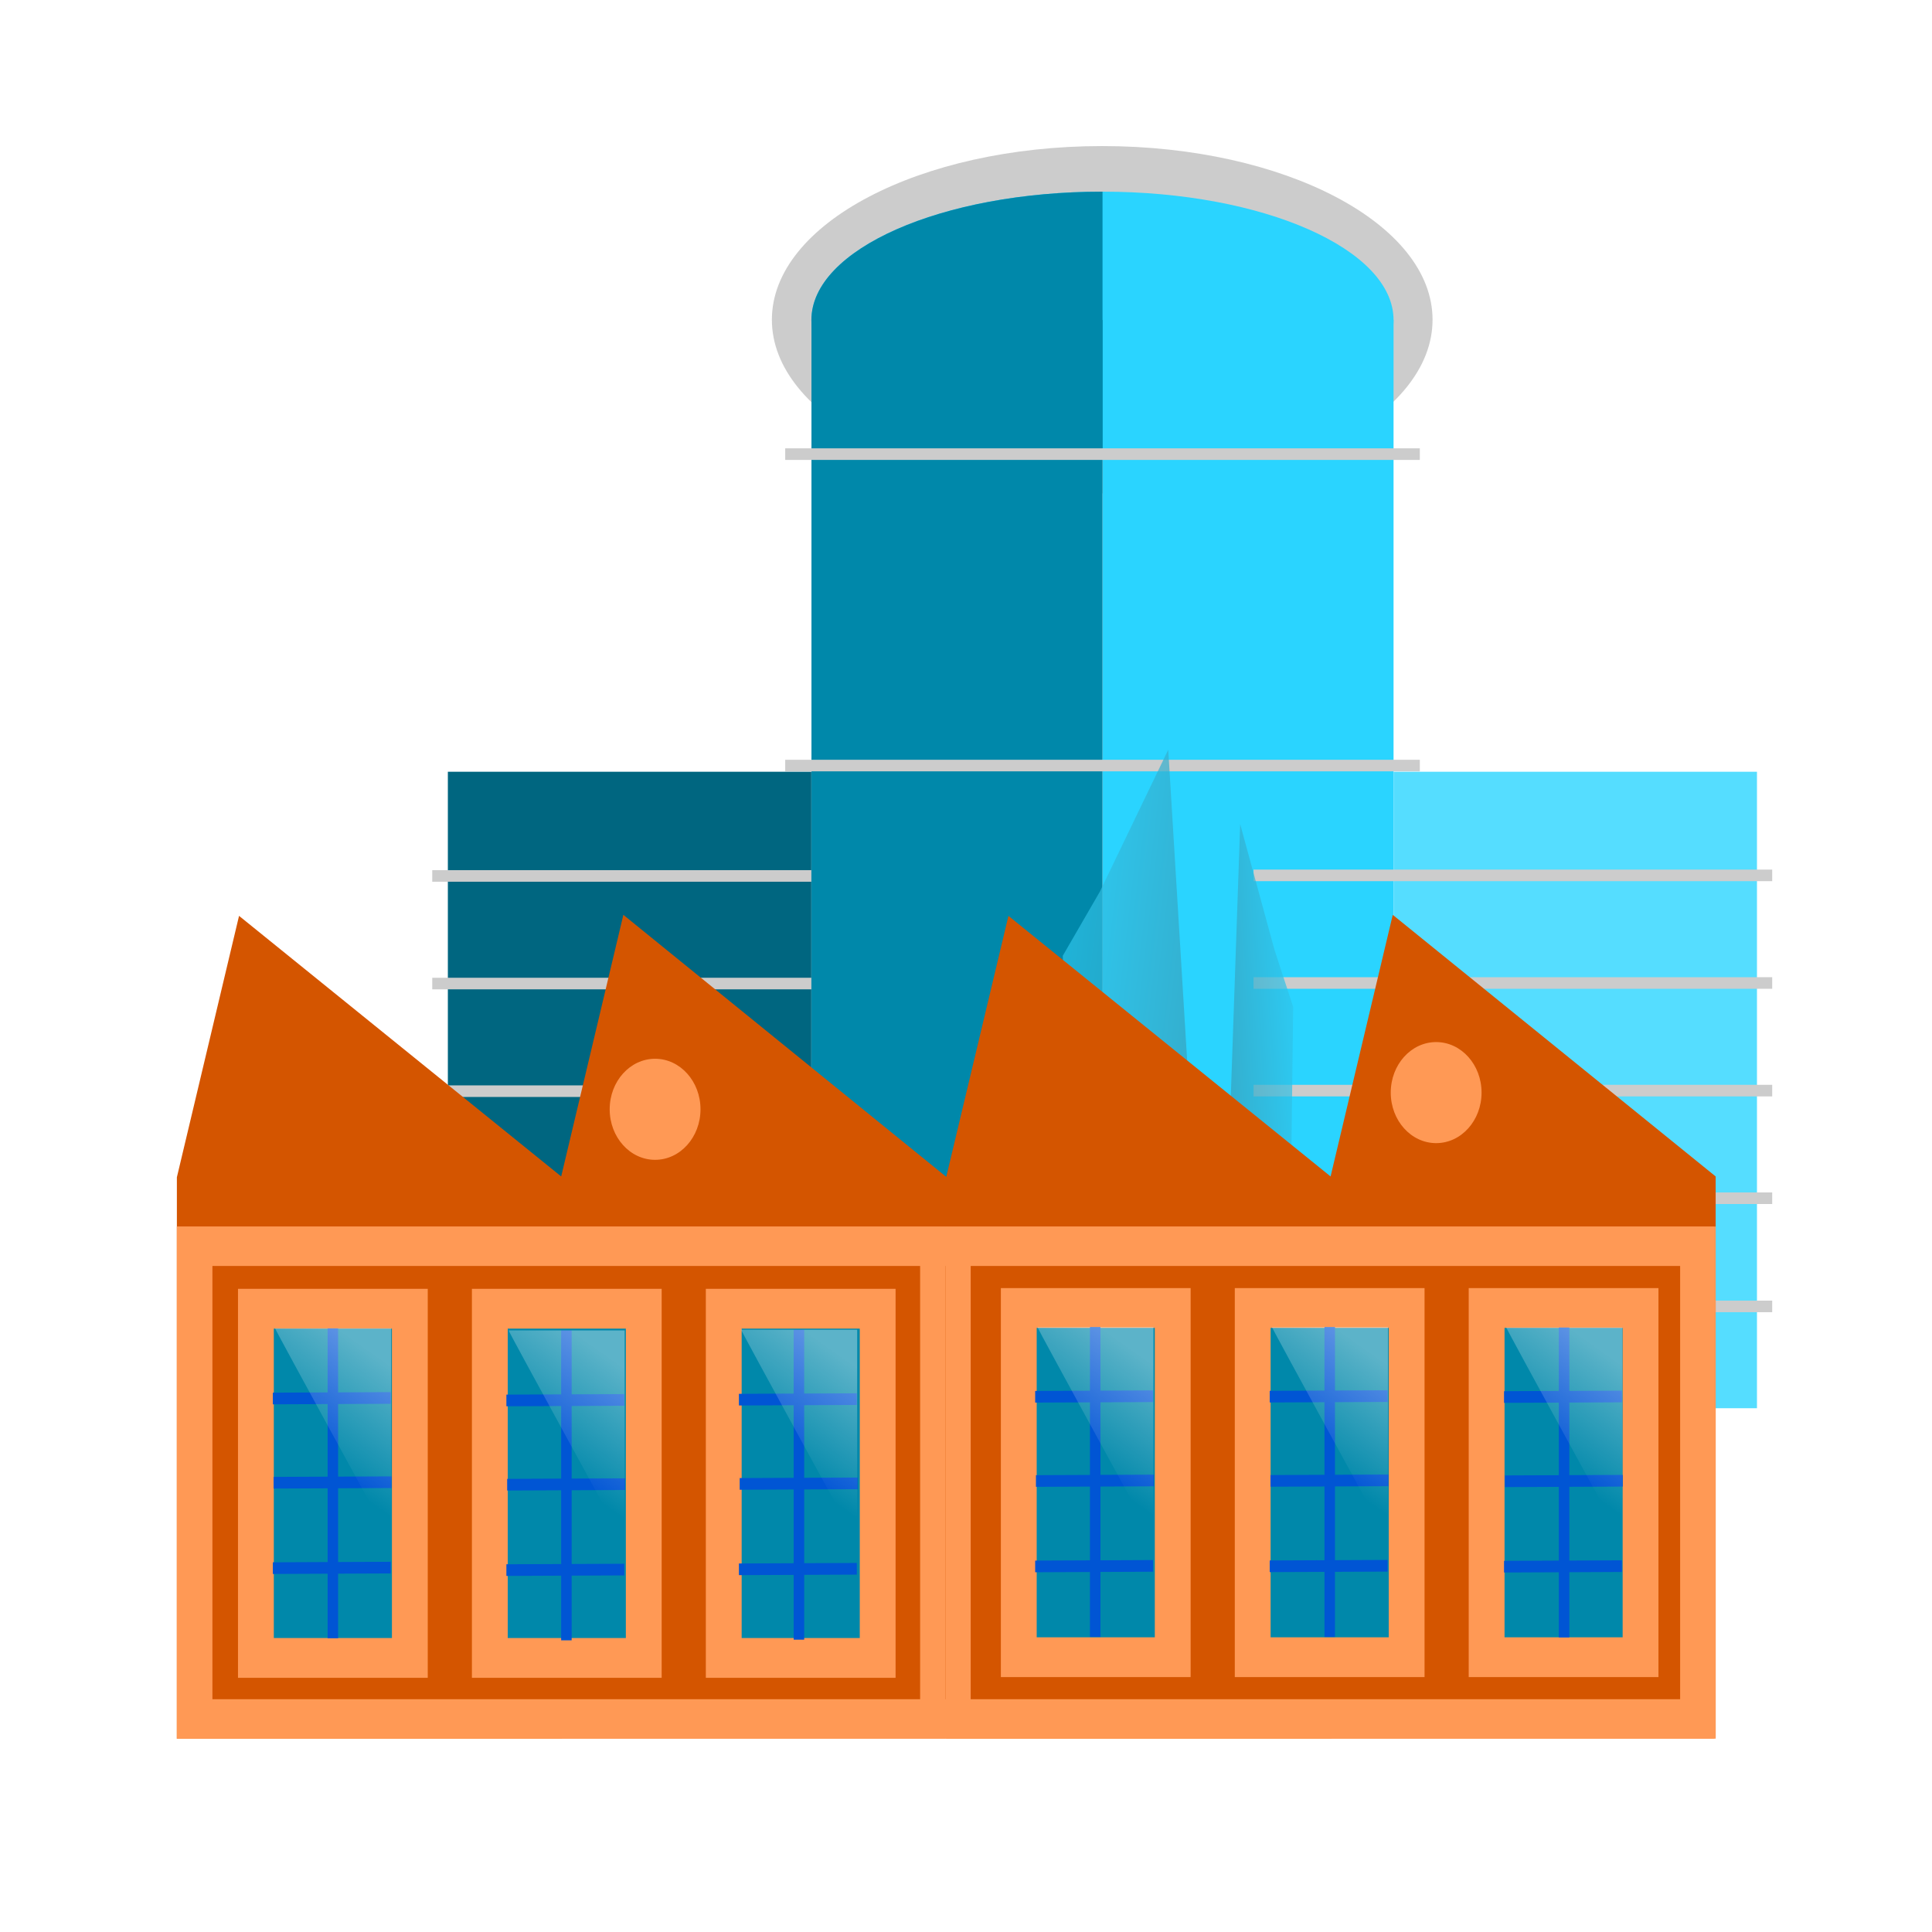 <?xml version="1.0" encoding="UTF-8" standalone="no"?>
<!-- Created with Inkscape (http://www.inkscape.org/) -->

<svg
   xmlns:dc="http://purl.org/dc/elements/1.1/"
   xmlns:cc="http://creativecommons.org/ns#"
   xmlns:rdf="http://www.w3.org/1999/02/22-rdf-syntax-ns#"
   xmlns:svg="http://www.w3.org/2000/svg"
   xmlns="http://www.w3.org/2000/svg"
   xmlns:xlink="http://www.w3.org/1999/xlink"
   xmlns:sodipodi="http://sodipodi.sourceforge.net/DTD/sodipodi-0.dtd"
   xmlns:inkscape="http://www.inkscape.org/namespaces/inkscape"
   width="200"
   height="200"
   id="svg3308"
   version="1.1"
   inkscape:version="0.48.5 r10040"
   sodipodi:docname="BusinessBuildingNoGradients.svg"
   inkscape:export-filename="D:\Users\Moritz\Source\Repos\RatingDB\app\src\main\res\drawable-mdpi\COR_Icon.png"
   inkscape:export-xdpi="22.5"
   inkscape:export-ydpi="22.5">
  <defs
     id="defs3310">
    <linearGradient
       inkscape:collect="always"
       xlink:href="#linearGradient4125"
       id="linearGradient3817"
       gradientUnits="userSpaceOnUse"
       gradientTransform="matrix(0.238,0,0,1.813,492.501,312.437)"
       x1="188.198"
       y1="102.99"
       x2="41.739"
       y2="183.744" />
    <linearGradient
       inkscape:collect="always"
       id="linearGradient4125">
      <stop
         style="stop-color:#2ad4ff;stop-opacity:1;"
         offset="0"
         id="stop4127" />
      <stop
         style="stop-color:#4d4d4d;stop-opacity:1"
         offset="1"
         id="stop4129" />
    </linearGradient>
    <linearGradient
       inkscape:collect="always"
       xlink:href="#linearGradient4125-8"
       id="linearGradient3814"
       gradientUnits="userSpaceOnUse"
       gradientTransform="matrix(-0.474,0,0,2.044,576.77,276.014)"
       x1="188.198"
       y1="102.99"
       x2="41.739"
       y2="183.744" />
    <linearGradient
       inkscape:collect="always"
       id="linearGradient4125-8">
      <stop
         style="stop-color:#2ad4ff;stop-opacity:1;"
         offset="0"
         id="stop4127-7" />
      <stop
         style="stop-color:#4d4d4d;stop-opacity:1"
         offset="1"
         id="stop4129-4" />
    </linearGradient>
    <linearGradient
       y2="183.744"
       x2="41.739"
       y1="102.99"
       x1="188.198"
       gradientTransform="matrix(-0.474,0,0,2.044,576.77,276.014)"
       gradientUnits="userSpaceOnUse"
       id="linearGradient3306"
       xlink:href="#linearGradient4125-8"
       inkscape:collect="always" />
    <linearGradient
       gradientTransform="translate(230.714,402.071)"
       inkscape:collect="always"
       xlink:href="#linearGradient4330"
       id="linearGradient4336"
       x1="112.143"
       y1="326.648"
       x2="99.464"
       y2="346.648"
       gradientUnits="userSpaceOnUse" />
    <linearGradient
       inkscape:collect="always"
       id="linearGradient4330">
      <stop
         style="stop-color:#ffffff;stop-opacity:1;"
         offset="0"
         id="stop4332" />
      <stop
         style="stop-color:#ffffff;stop-opacity:0;"
         offset="1"
         id="stop4334" />
    </linearGradient>
    <linearGradient
       gradientTransform="translate(278.492,402.455)"
       inkscape:collect="always"
       xlink:href="#linearGradient4330-2"
       id="linearGradient4336-5"
       x1="112.143"
       y1="326.648"
       x2="99.464"
       y2="346.648"
       gradientUnits="userSpaceOnUse" />
    <linearGradient
       inkscape:collect="always"
       id="linearGradient4330-2">
      <stop
         style="stop-color:#ffffff;stop-opacity:1;"
         offset="0"
         id="stop4332-7" />
      <stop
         style="stop-color:#ffffff;stop-opacity:0;"
         offset="1"
         id="stop4334-6" />
    </linearGradient>
    <linearGradient
       gradientTransform="translate(326.064,402.332)"
       inkscape:collect="always"
       xlink:href="#linearGradient4330-1"
       id="linearGradient4336-2"
       x1="112.143"
       y1="326.648"
       x2="99.464"
       y2="346.648"
       gradientUnits="userSpaceOnUse" />
    <linearGradient
       inkscape:collect="always"
       id="linearGradient4330-1">
      <stop
         style="stop-color:#ffffff;stop-opacity:1;"
         offset="0"
         id="stop4332-6" />
      <stop
         style="stop-color:#ffffff;stop-opacity:0;"
         offset="1"
         id="stop4334-8" />
    </linearGradient>
    <linearGradient
       gradientTransform="translate(386.673,401.827)"
       inkscape:collect="always"
       xlink:href="#linearGradient4330-27"
       id="linearGradient4336-9"
       x1="112.143"
       y1="326.648"
       x2="99.464"
       y2="346.648"
       gradientUnits="userSpaceOnUse" />
    <linearGradient
       inkscape:collect="always"
       id="linearGradient4330-27">
      <stop
         style="stop-color:#ffffff;stop-opacity:1;"
         offset="0"
         id="stop4332-9" />
      <stop
         style="stop-color:#ffffff;stop-opacity:0;"
         offset="1"
         id="stop4334-5" />
    </linearGradient>
    <linearGradient
       gradientTransform="translate(434.655,401.827)"
       inkscape:collect="always"
       xlink:href="#linearGradient4330-6"
       id="linearGradient4336-8"
       x1="112.143"
       y1="326.648"
       x2="99.464"
       y2="346.648"
       gradientUnits="userSpaceOnUse" />
    <linearGradient
       inkscape:collect="always"
       id="linearGradient4330-6">
      <stop
         style="stop-color:#ffffff;stop-opacity:1;"
         offset="0"
         id="stop4332-5" />
      <stop
         style="stop-color:#ffffff;stop-opacity:0;"
         offset="1"
         id="stop4334-0" />
    </linearGradient>
    <linearGradient
       gradientTransform="translate(482.599,401.919)"
       inkscape:collect="always"
       xlink:href="#linearGradient4330-5"
       id="linearGradient4336-6"
       x1="112.143"
       y1="326.648"
       x2="99.464"
       y2="346.648"
       gradientUnits="userSpaceOnUse" />
    <linearGradient
       inkscape:collect="always"
       id="linearGradient4330-5">
      <stop
         style="stop-color:#ffffff;stop-opacity:1;"
         offset="0"
         id="stop4332-0" />
      <stop
         style="stop-color:#ffffff;stop-opacity:0;"
         offset="1"
         id="stop4334-9" />
    </linearGradient>
    <linearGradient
       y2="346.648"
       x2="99.464"
       y1="326.648"
       x1="112.143"
       gradientTransform="translate(482.599,401.919)"
       gradientUnits="userSpaceOnUse"
       id="linearGradient3458"
       xlink:href="#linearGradient4330-5"
       inkscape:collect="always" />
  </defs>
  <sodipodi:namedview
     id="base"
     pagecolor="#ffffff"
     bordercolor="#666666"
     borderopacity="1.0"
     inkscape:pageopacity="0.0"
     inkscape:pageshadow="2"
     inkscape:zoom="0.7"
     inkscape:cx="20.757918"
     inkscape:cy="59.465263"
     inkscape:document-units="px"
     inkscape:current-layer="layer1"
     showgrid="false"
     inkscape:window-width="1920"
     inkscape:window-height="1017"
     inkscape:window-x="-8"
     inkscape:window-y="-8"
     inkscape:window-maximized="1" />
  <g
     inkscape:label="Ebene 1"
     inkscape:groupmode="layer"
     id="layer1"
     transform="translate(0,-852.362)">
    <g
       id="g3837"
       transform="matrix(0.57,0,0,0.62,-170.898,627.121)">
      <path
         transform="matrix(1.135,0,0,1.353,68.699,222.124)"
         d="m 432.857,143.791 c 0,11.835 -23.665,21.429 -52.857,21.429 -29.192,0 -52.857,-9.594 -52.857,-21.429 0,-11.835 23.665,-21.429 52.857,-21.429 29.192,0 52.857,9.594 52.857,21.429 z"
         sodipodi:ry="21.428572"
         sodipodi:rx="52.857143"
         sodipodi:cy="143.79076"
         sodipodi:cx="380"
         id="path3755-9"
         style="fill:#cccccc;stroke:none"
         sodipodi:type="arc" />
      <rect
         y="416.721"
         x="500.051"
         height="181.699"
         width="52.857"
         id="rect2985"
         style="fill:#2ad4ff;fill-rule:evenodd;stroke:none" />
      <path
         transform="translate(120.051,272.93)"
         d="m 432.857,143.791 c 0,11.835 -23.665,21.429 -52.857,21.429 -29.192,0 -52.857,-9.594 -52.857,-21.429 0,-11.835 23.665,-21.429 52.857,-21.429 29.192,0 52.857,9.594 52.857,21.429 z"
         sodipodi:ry="21.428572"
         sodipodi:rx="52.857143"
         sodipodi:cy="143.79076"
         sodipodi:cx="380"
         id="path3755"
         style="fill:#2ad4ff;stroke:none"
         sodipodi:type="arc" />
      <rect
         y="416.721"
         x="447.194"
         height="181.699"
         width="52.857"
         id="rect2985-1"
         style="fill:#0088aa;fill-rule:evenodd;stroke:none" />
      <path
         id="rect2985-1-7"
         d="m 500.055,395.291 c -29.192,0 -52.875,9.603 -52.875,21.438 0,11.835 23.683,21.406 52.875,21.406 l 0,-42.844 z"
         style="fill:#0088aa;fill-rule:evenodd;stroke:none"
         inkscape:connector-curvature="0" />
      <rect
         y="438.149"
         x="442.425"
         height="1.934"
         width="115.253"
         id="rect3849"
         style="fill:#cccccc;stroke:none" />
      <rect
         y="490.149"
         x="442.425"
         height="1.934"
         width="115.253"
         id="rect3849-8-8-2"
         style="fill:#cccccc;stroke:none" />
      <rect
         y="492.149"
         x="552.908"
         height="106.271"
         width="66"
         id="rect2985-5"
         style="fill:#55ddff;fill-rule:evenodd;stroke:none" />
      <rect
         y="492.149"
         x="381.158"
         height="106.271"
         width="66.014"
         id="rect2985-5-1"
         style="fill:#006680;fill-rule:evenodd;stroke:none" />
      <rect
         y="508.578"
         x="378.324"
         height="1.934"
         width="68.847"
         id="rect3849-8-7"
         style="fill:#cccccc;stroke:none" />
      <rect
         y="526.546"
         x="378.324"
         height="1.934"
         width="68.847"
         id="rect3849-8-8-1"
         style="fill:#cccccc;stroke:none" />
      <rect
         y="544.515"
         x="378.324"
         height="1.934"
         width="68.847"
         id="rect3849-8-8-2-1"
         style="fill:#cccccc;stroke:none" />
      <rect
         y="562.483"
         x="378.324"
         height="1.934"
         width="68.847"
         id="rect3849-8-7-5"
         style="fill:#cccccc;stroke:none" />
      <rect
         y="580.451"
         x="378.324"
         height="1.934"
         width="243.352"
         id="rect3849-8-8-1-2"
         style="fill:#cccccc;stroke:none" />
      <rect
         y="508.485"
         x="527.481"
         height="1.934"
         width="94.195"
         id="rect3849-8-7-61"
         style="fill:#cccccc;stroke:none" />
      <rect
         y="526.453"
         x="527.481"
         height="1.934"
         width="94.195"
         id="rect3849-8-8-1-8"
         style="fill:#cccccc;stroke:none" />
      <rect
         y="544.421"
         x="527.481"
         height="1.934"
         width="94.195"
         id="rect3849-8-8-2-1-9"
         style="fill:#cccccc;stroke:none" />
      <rect
         y="562.39"
         x="527.481"
         height="1.934"
         width="94.195"
         id="rect3849-8-7-5-2"
         style="fill:#cccccc;stroke:none" />
      <path
         sodipodi:nodetypes="ccccccc"
         inkscape:connector-curvature="0"
         id="path4123"
         d="m 525.055,500.894 -3.656,97.526 12.5,0 0.094,-15.37 0.688,-51.639 -3.375,-9.469 z"
         style="opacity:0.7;fill:url(#linearGradient3817);fill-opacity:1;stroke:none" />
      <path
         sodipodi:nodetypes="ccccccc"
         inkscape:connector-curvature="0"
         id="path4123-2"
         d="m 511.989,488.468 7.276,109.944 -24.874,0 -0.186,-17.327 -1.368,-58.214 6.716,-10.674 z"
         style="opacity:0.7;fill:url(#linearGradient3306);fill-opacity:1;stroke:none" />
    </g>
    <g
       id="g3752"
       transform="matrix(0.506,0,0,0.562,-134.802,582.937)">
      <path
         sodipodi:nodetypes="cccccccccccccccccc"
         inkscape:connector-curvature="0"
         id="rect3159-0"
         d="m 393.937,647.916 -12.719,48.188 -65.906,-48 -12.719,48.156 0,103.406 78.781,0 0,-0.156 78.625,0 0,0.156 78.781,0 0,-0.156 78.625,0 0,-103.406 -66.062,-48.188 -12.719,48.188 -65.906,-48 -12.719,48.078 z"
         style="fill:#d45500;filter:url(#filter3343)" />
      <path
         transform="matrix(0.153,0,0,0.157,538.692,660.664)"
         d="m 201.429,127.362 c 0,32.743 -27.183,59.286 -60.714,59.286 -33.532,0 -60.714,-26.543 -60.714,-59.286 0,-32.743 27.183,-59.286 60.714,-59.286 33.532,0 60.714,26.543 60.714,59.286 z"
         sodipodi:ry="59.285713"
         sodipodi:rx="60.714287"
         sodipodi:cy="127.36218"
         sodipodi:cx="140.71428"
         id="path3359"
         style="fill:#ff9955"
         sodipodi:type="arc" />
      <path
         transform="matrix(0.153,0,0,0.157,378.899,663.739)"
         d="m 201.429,127.362 c 0,32.743 -27.183,59.286 -60.714,59.286 -33.532,0 -60.714,-26.543 -60.714,-59.286 0,-32.743 27.183,-59.286 60.714,-59.286 33.532,0 60.714,26.543 60.714,59.286 z"
         sodipodi:ry="59.285713"
         sodipodi:rx="60.714287"
         sodipodi:cy="127.36218"
         sodipodi:cx="140.71428"
         id="path3359-9"
         style="fill:#ff9955"
         sodipodi:type="arc" />
      <rect
         y="708.96"
         x="306.228"
         height="87.072"
         width="307.543"
         id="rect3379-4"
         style="fill:none;stroke:#ff9955;stroke-width:7.269;stroke-miterlimit:4;stroke-opacity:1;stroke-dasharray:none" />
      <rect
         y="707.911"
         x="305.18"
         height="89.168"
         width="152.056"
         id="rect3379-4-8"
         style="fill:none;stroke:#ff9955;stroke-width:5.172;stroke-miterlimit:4;stroke-opacity:1;stroke-dasharray:none" />
      <rect
         y="707.911"
         x="462.409"
         height="89.168"
         width="152.056"
         id="rect3379-4-8-8"
         style="fill:none;stroke:#ff9955;stroke-width:5.172;stroke-miterlimit:4;stroke-opacity:1;stroke-dasharray:none" />
      <rect
         y="720.469"
         x="318.762"
         height="64.322"
         width="31.492"
         id="rect4205"
         style="fill:#0088aa;stroke:#ff9955;stroke-width:7.328;stroke-miterlimit:4;stroke-opacity:1;stroke-dasharray:none" />
      <rect
         y="720.469"
         x="366.618"
         height="64.322"
         width="31.492"
         id="rect4205-2"
         style="fill:#0088aa;stroke:#ff9955;stroke-width:7.328;stroke-miterlimit:4;stroke-opacity:1;stroke-dasharray:none" />
      <rect
         y="720.469"
         x="414.474"
         height="64.322"
         width="31.492"
         id="rect4205-2-4"
         style="fill:#0088aa;stroke:#ff9955;stroke-width:7.328;stroke-miterlimit:4;stroke-opacity:1;stroke-dasharray:none" />
      <rect
         y="720.335"
         x="474.835"
         height="64.322"
         width="31.492"
         id="rect4205-5"
         style="fill:#0088aa;stroke:#ff9955;stroke-width:7.328;stroke-miterlimit:4;stroke-opacity:1;stroke-dasharray:none" />
      <rect
         y="720.335"
         x="522.691"
         height="64.322"
         width="31.492"
         id="rect4205-2-5"
         style="fill:#0088aa;stroke:#ff9955;stroke-width:7.328;stroke-miterlimit:4;stroke-opacity:1;stroke-dasharray:none" />
      <rect
         y="720.335"
         x="570.547"
         height="64.322"
         width="31.492"
         id="rect4205-2-4-1"
         style="fill:#0088aa;stroke:#ff9955;stroke-width:7.328;stroke-miterlimit:4;stroke-opacity:1;stroke-dasharray:none" />
      <rect
         y="724.093"
         x="333.434"
         height="57.074"
         width="2.147"
         id="rect4269"
         style="fill:#0055d4;stroke:none" />
      <rect
         transform="matrix(-6.302364e-4,-1,1,-0.004,0,0)"
         y="321.912"
         x="-754.882"
         height="24.119"
         width="2.147"
         id="rect4269-7"
         style="fill:#0055d4;stroke:none" />
      <rect
         transform="matrix(-6.302364e-4,-1,1,-0.004,0,0)"
         y="321.743"
         x="-770.614"
         height="24.119"
         width="2.147"
         id="rect4269-7-1"
         style="fill:#0055d4;stroke:none" />
      <rect
         transform="matrix(-6.302364e-4,-1,1,-0.004,0,0)"
         y="321.763"
         x="-739.364"
         height="24.119"
         width="2.147"
         id="rect4269-7-1-1"
         style="fill:#0055d4;stroke:none" />
      <path
         sodipodi:nodetypes="cccc"
         inkscape:connector-curvature="0"
         id="rect4325"
         d="m 322.679,724.076 23.75,0 0,39.286 c 0,0 -23.75,-39.028 -23.75,-39.286 z"
         style="opacity:0.362;fill:url(#linearGradient4336);fill-opacity:1;stroke:none" />
      <rect
         y="724.477"
         x="381.212"
         height="57.074"
         width="2.147"
         id="rect4269-1"
         style="fill:#0055d4;stroke:none" />
      <rect
         transform="matrix(-6.302364e-4,-1,1,-0.004,0,0)"
         y="369.689"
         x="-755.434"
         height="24.119"
         width="2.147"
         id="rect4269-7-4"
         style="fill:#0055d4;stroke:none" />
      <rect
         transform="matrix(-6.302364e-4,-1,1,-0.004,0,0)"
         y="369.521"
         x="-771.166"
         height="24.119"
         width="2.147"
         id="rect4269-7-1-2"
         style="fill:#0055d4;stroke:none" />
      <rect
         transform="matrix(-6.302364e-4,-1,1,-0.004,0,0)"
         y="369.541"
         x="-739.916"
         height="24.119"
         width="2.147"
         id="rect4269-7-1-1-3"
         style="fill:#0055d4;stroke:none" />
      <path
         sodipodi:nodetypes="cccc"
         inkscape:connector-curvature="0"
         id="rect4325-2"
         d="m 370.456,724.46 23.75,0 0,39.286 c 0,0 -23.75,-39.028 -23.75,-39.286 z"
         style="opacity:0.362;fill:url(#linearGradient4336-5);fill-opacity:1;stroke:none" />
      <rect
         y="724.354"
         x="428.784"
         height="57.074"
         width="2.147"
         id="rect4269-5"
         style="fill:#0055d4;stroke:none" />
      <rect
         transform="matrix(-6.302364e-4,-1,1,-0.004,0,0)"
         y="417.261"
         x="-755.48"
         height="24.119"
         width="2.147"
         id="rect4269-7-7"
         style="fill:#0055d4;stroke:none" />
      <rect
         transform="matrix(-6.302364e-4,-1,1,-0.004,0,0)"
         y="417.093"
         x="-771.211"
         height="24.119"
         width="2.147"
         id="rect4269-7-1-6"
         style="fill:#0055d4;stroke:none" />
      <rect
         transform="matrix(-6.302364e-4,-1,1,-0.004,0,0)"
         y="417.112"
         x="-739.961"
         height="24.119"
         width="2.147"
         id="rect4269-7-1-1-1"
         style="fill:#0055d4;stroke:none" />
      <path
         sodipodi:nodetypes="cccc"
         inkscape:connector-curvature="0"
         id="rect4325-8"
         d="m 418.028,724.337 23.75,0 0,39.286 c 0,0 -23.75,-39.028 -23.75,-39.286 z"
         style="opacity:0.362;fill:url(#linearGradient4336-2);fill-opacity:1;stroke:none" />
      <rect
         y="723.849"
         x="489.393"
         height="57.074"
         width="2.147"
         id="rect4269-4"
         style="fill:#0055d4;stroke:none" />
      <rect
         transform="matrix(-6.302364e-4,-1,1,-0.004,0,0)"
         y="477.871"
         x="-755.188"
         height="24.119"
         width="2.147"
         id="rect4269-7-3"
         style="fill:#0055d4;stroke:none" />
      <rect
         transform="matrix(-6.302364e-4,-1,1,-0.004,0,0)"
         y="477.702"
         x="-770.92"
         height="24.119"
         width="2.147"
         id="rect4269-7-1-12"
         style="fill:#0055d4;stroke:none" />
      <rect
         transform="matrix(-6.302364e-4,-1,1,-0.004,0,0)"
         y="477.722"
         x="-739.67"
         height="24.119"
         width="2.147"
         id="rect4269-7-1-1-33"
         style="fill:#0055d4;stroke:none" />
      <path
         sodipodi:nodetypes="cccc"
         inkscape:connector-curvature="0"
         id="rect4325-4"
         d="m 478.637,723.832 23.75,0 0,39.286 c 0,0 -23.75,-39.028 -23.75,-39.286 z"
         style="opacity:0.362;fill:url(#linearGradient4336-9);fill-opacity:1;stroke:none" />
      <rect
         y="723.849"
         x="537.375"
         height="57.074"
         width="2.147"
         id="rect4269-2"
         style="fill:#0055d4;stroke:none" />
      <rect
         transform="matrix(-6.302364e-4,-1,1,-0.004,0,0)"
         y="525.853"
         x="-755.358"
         height="24.119"
         width="2.147"
         id="rect4269-7-8"
         style="fill:#0055d4;stroke:none" />
      <rect
         transform="matrix(-6.302364e-4,-1,1,-0.004,0,0)"
         y="525.685"
         x="-771.089"
         height="24.119"
         width="2.147"
         id="rect4269-7-1-60"
         style="fill:#0055d4;stroke:none" />
      <rect
         transform="matrix(-6.302364e-4,-1,1,-0.004,0,0)"
         y="525.705"
         x="-739.839"
         height="24.119"
         width="2.147"
         id="rect4269-7-1-1-2"
         style="fill:#0055d4;stroke:none" />
      <path
         sodipodi:nodetypes="cccc"
         inkscape:connector-curvature="0"
         id="rect4325-48"
         d="m 526.619,723.832 23.75,0 0,39.286 c 0,0 -23.75,-39.028 -23.75,-39.286 z"
         style="opacity:0.362;fill:url(#linearGradient4336-8);fill-opacity:1;stroke:none" />
      <rect
         y="723.941"
         x="585.319"
         height="57.074"
         width="2.147"
         id="rect4269-0"
         style="fill:#0055d4;stroke:none" />
      <rect
         transform="matrix(-6.302364e-4,-1,1,-0.004,0,0)"
         y="573.798"
         x="-755.619"
         height="24.119"
         width="2.147"
         id="rect4269-7-0"
         style="fill:#0055d4;stroke:none" />
      <rect
         transform="matrix(-6.302364e-4,-1,1,-0.004,0,0)"
         y="573.629"
         x="-771.35"
         height="24.119"
         width="2.147"
         id="rect4269-7-1-61"
         style="fill:#0055d4;stroke:none" />
      <rect
         transform="matrix(-6.302364e-4,-1,1,-0.004,0,0)"
         y="573.649"
         x="-740.1"
         height="24.119"
         width="2.147"
         id="rect4269-7-1-1-38"
         style="fill:#0055d4;stroke:none" />
      <path
         sodipodi:nodetypes="cccc"
         inkscape:connector-curvature="0"
         id="rect4325-9"
         d="m 574.564,723.924 23.75,0 0,39.286 c 0,0 -23.75,-39.028 -23.75,-39.286 z"
         style="opacity:0.362;fill:url(#linearGradient3458);fill-opacity:1;stroke:none" />
    </g>
  </g>
</svg>
